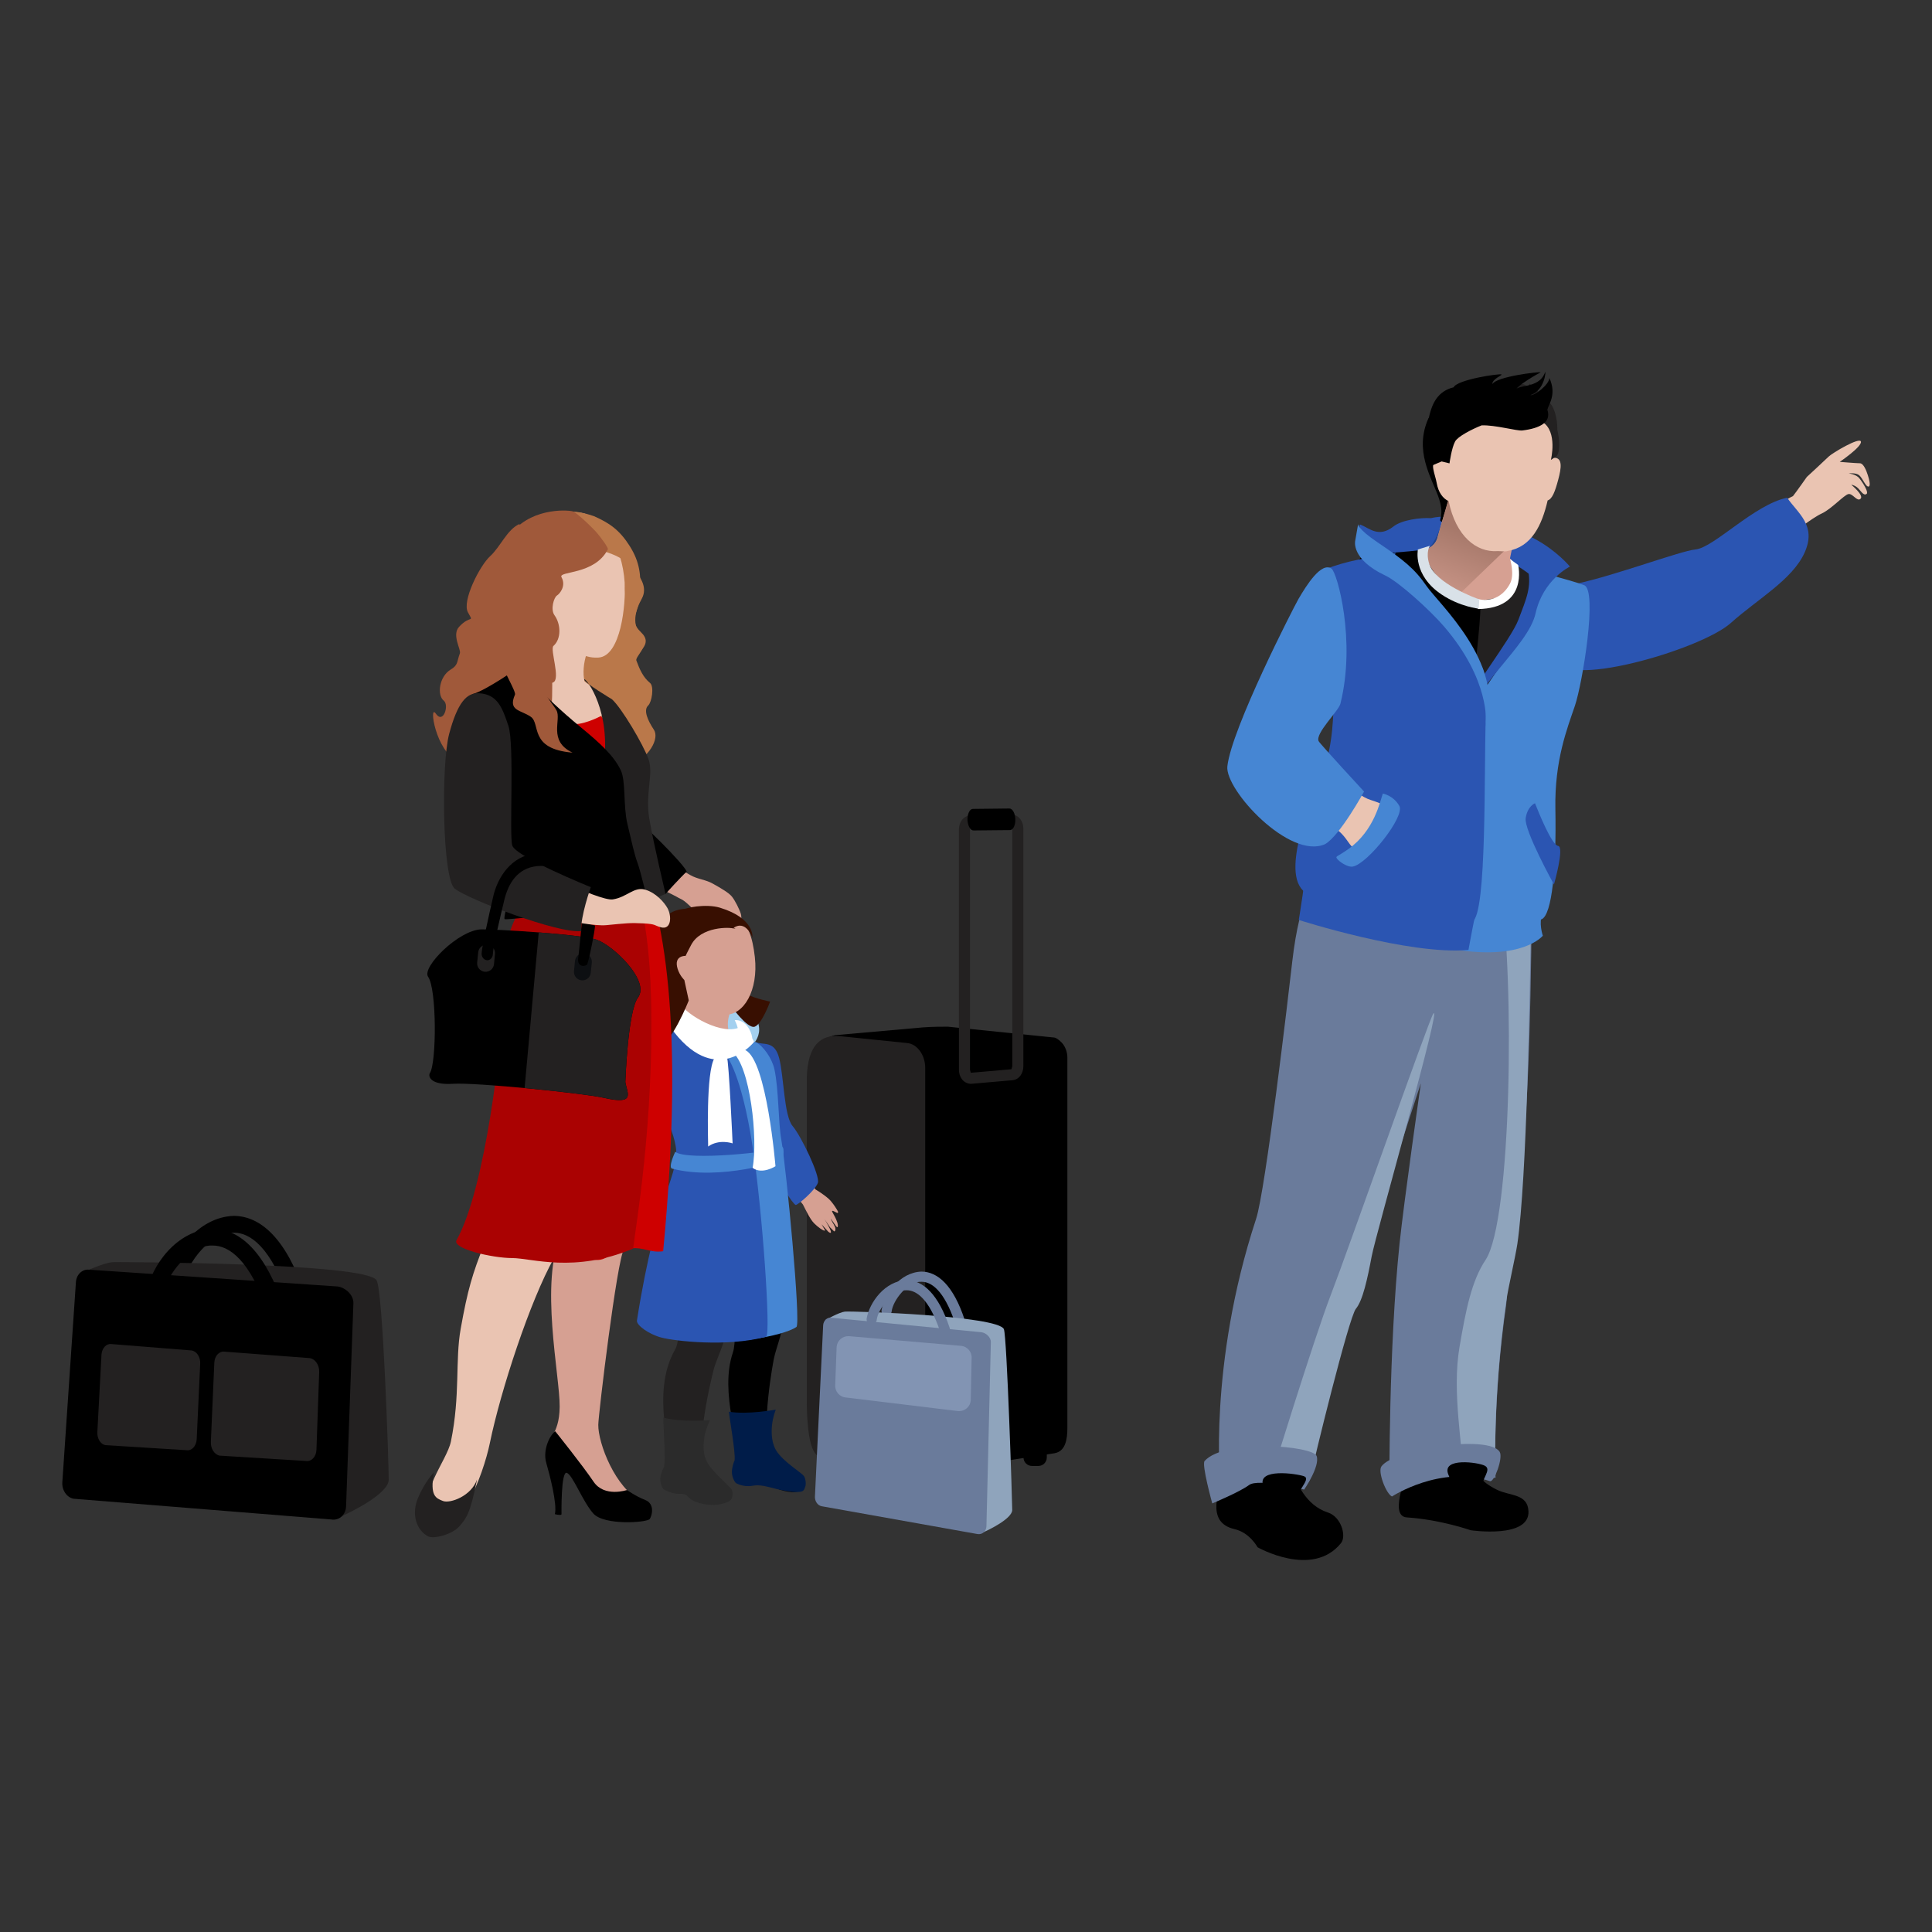 <svg xmlns="http://www.w3.org/2000/svg" width="1600.003" height="1600.003" fill-rule="evenodd" clip-rule="evenodd" image-rendering="optimizeQuality" shape-rendering="geometricPrecision" text-rendering="geometricPrecision" viewBox="0 0 16666.66 16666.66" id="passengers-call-taxi">
  <rect x="0" y="0" width="16666.66" height="16666.66" fill="#333333" stroke="none"/>
  <defs>
    <linearGradient id="c" x1="12395.36" x2="12847.13" y1="5332.91" y2="4194.2" gradientUnits="userSpaceOnUse">
      <stop offset="0"></stop>
      <stop offset=".639"></stop>
      <stop offset="1"></stop>
    </linearGradient>
    <linearGradient id="a" x1="12395.26" x2="12847.86" y1="5332.91" y2="4194.2" gradientUnits="userSpaceOnUse">
      <stop offset="0" stop-color="#fff"></stop>
      <stop offset=".639" stop-color="#c6c0b9"></stop>
      <stop offset="1" stop-color="#c6c0b9"></stop>
    </linearGradient>
    <linearGradient id="d" x1="12395.26" x2="12847.86" y1="5332.91" y2="4194.2" gradientUnits="userSpaceOnUse">
      <stop offset="0" stop-color="#d6a092"></stop>
      <stop offset=".639" stop-color="#a6786a"></stop>
      <stop offset="1" stop-color="#a6786a"></stop>
    </linearGradient>
    <linearGradient id="b" x1="12395.26" x2="12847.91" y1="5332.91" y2="4194.2" gradientUnits="userSpaceOnUse">
      <stop offset="0" stop-color="#2b55b2"></stop>
      <stop offset=".639" stop-color="#214081"></stop>
      <stop offset="1" stop-color="#214081"></stop>
    </linearGradient>
  </defs>
  <rect width="16666.66" height="16666.66" fill="none"></rect>
  <path fill="#d6a092" fill-rule="nonzero" d="M4987.46 6066.29c122.13,227.35 238.27,878.75 373,1047.41 135,169.67 525.72,396.2 593.04,434.56 67.69,38.64 131.48,37.68 198.53,76.18 67.64,38.18 135.32,76.86 162.22,110.52 27.22,33.84 65.58,111.17 76.68,148.57 11.28,37.22 -0.46,109.7 -24.48,137.93 -23.33,27.86 -47.36,71.52 -44.8,-12.74 1.96,-50.74 -38,-131.17 -57.36,-143.41 -19.45,-12.38 -98.92,-39.32 -98.92,-39.32l-34.12 37.86c0,0 123.72,22.43 147.24,86.68 23.66,64.12 6.62,77.69 -59.78,29.19 -66.68,-48.32 -174.83,-72.34 -234.11,-132.13 -102.76,-101.98 -96.5,-80.56 -149.16,-112.63 -53.21,-31.56 -563.44,-261.78 -751.33,-403.91 -213.78,-161.45 -545.86,-783.48 -536.68,-910.77 9.22,-127.47 249.41,-709.09 440.04,-354z"></path>
  <path fill="#ba784a" fill-rule="nonzero" d="M5185.95 4574.82c106.96,48.82 160.48,226.89 249.59,308.09 89.38,81.34 154.82,183.82 100.98,281.47 -53.48,97.46 -95.36,225.07 3.43,331.71 65.54,70.1 -62.2,169.48 -50.28,201.91 28.36,76.68 58.14,144.82 117.6,193.32 38.18,30.92 14.66,166.43 -14.66,193.51 -44.8,40.6 -5.3,129.39 48.32,210.41 49.14,74.76 -36.72,243.61 -227.17,319.33 -124.22,49.96 -126.78,-85.09 -370.39,-117.46 -194.46,-25.62 -106.96,-786.72 -106.96,-1094.91 0,-308.23 249.55,-827.37 249.55,-827.37z"></path>
  <path fill="#eac4b2" fill-rule="nonzero" d="M5162.24 6217.73l108.79 -170.76c-78.46,-52.2 -175.65,-127.6 -229.13,-169.98 -29.46,-137.43 22.88,-349.61 174.33,-450.18 0,0 -688.26,-820.89 -667.02,-552.43 21.28,268.86 230.23,850.52 -197.2,1063.17 104.91,41.42 288.59,287.13 442.46,391.85 174.15,119.89 444.52,11.6 375.87,-95.54l-8.08 -16.12z"></path>
  <path fill="#a0593a" fill-rule="nonzero" d="M4480.42 4520.56c-107.01,48.78 -163.23,196.52 -252.33,277.59 -89.06,81.02 -244.89,386.7 -191.41,484.16 53.66,97.14 22.74,18.22 -76.04,124.68 -65.58,70.43 18.36,196.43 6.62,228.81 -28.36,77 -13.2,99.88 -78.78,139.84 -101.34,61.06 -120.02,221.55 -59.78,269.23 47.54,37.68 -4.02,206.07 -69.28,111.16 -62.52,-90.57 -1.14,330.11 188.98,406.01 124.54,49.33 438.26,-64.94 681.87,-97.32 194.46,-25.94 119.52,-822.35 119.52,-1130.4 0,-308.37 -269.37,-813.76 -269.37,-813.76z"></path>
  <path fill-rule="nonzero" d="M7883.99 12756.15c0 40.46-33.02 73.17-73.3 73.17l-55.08 0c-40.28 0-73.03-32.7-73.03-73.17l0-274.66c0-40.46 32.75-73.35 73.03-73.35l55.08 0c40.28 0 73.3 32.89 73.3 73.35l0 274.66zM9030.33 12573.28c0 40.28-32.38 72.98-72.98 72.98l-54.62 0c-40.6 0-73.44-32.7-73.44-72.98l0-275.03c0-40.42 32.83-72.98 73.44-72.98l54.62 0c40.6 0 72.98 32.57 72.98 72.98l0 275.03zM8943.83 9067.73c-29.5 16.9-699.72 170.44-752.11 170.44l-1033.53-256.3c-52.2 0-29-34.48 45.26-51.74l759.82-67.32c82.16-6.12 171.59-5.98 213.46-5.98l911.91 93.12c42.25 0 112.63 86.69 91.52 99.11l-236.35 18.68z"></path>
  <path fill-rule="nonzero" d="M9207.9 12314.24c0,105.68 -16.9,205.24 -110.2,222.19l-1184.7 182.87c-101.98,18.81 -161.76,-43.02 -161.76,-154.55l0 -3323.96c0,-111.67 83.48,-207.03 184.83,-199.31l1103.13 -83.63c93.12,-19.5 168.71,62.2 168.71,167.57l0 3188.83z"></path>
  <path fill="#232121" fill-rule="nonzero" d="M7981.32 12535.28c0 111.67-70.56 193.83-157.74 183.82l-691-133.4c-84.9-9.69-163.41-21.92-172.91-471.09l0-2815.06c7.76-289.64 125.05-372.63 278.73-361.85l585.18 60.1c87.19 6.3 157.74 101.98 157.74 213.65l0 3323.83zM8374.27 7131.61l-6.57 23.34 0 2074.05 6.57 23.06 0 2.42 348.97-30.33 2.92-2.56 6.62-23.2 0-2051.03-6.62-23.2 0-2.24-349.61 7.4-2.28 2.28zm-101.98 2097.39 0-2074.05c0-57.5 34.67-118.24 101.98-120.98l351.26-7.58c68 3.06 102.62 63.48 102.62 120.98l0 2051.03c0 57.36-34.62 117.78-98.93 120.66l-353.67 30.78c-68.6-3.06-103.26-63.62-103.26-120.84z"></path>
  <path fill-rule="nonzero" d="M8758.86 7064.75c2.24 51.38-17.54 94.4-44.3 96.18l-315.31 3.06c-26.76 1.92-50.42-38.18-53.02-89.6-1.73-51.88 18.41-94.4 44.8-96.19l314.99-3.52c27.08-1.65 50.6 38.64 52.84 90.06zM2494.84 11219.42c-157.11-466.71-341.11-587.24-478.36-585.32-192.87-10-407.47 261.51-426.15 425.2l.46 0c-5.94 39.78-42.84 67.18-82.16 61.38-40.42-5.98-67.69-43.16-61.7-82.8 39.32-229.45 260.83-538.64 569.56-549.1 234.06 1.6 456.25 200.13 616.24 685.38 12.61 38.04-8.22 78.65-46.22 91.84l-22.88 3.7c-30.14 0-58.5-19.5-68.78-50.28z"></path>
  <path fill="#232121" fill-rule="nonzero" d="M2909.85 13096.12c120.85,-50.28 443.56,-211.87 443.56,-332.53 0,-121.03 -48.64,-1625.7 -104.86,-1719.14 -90.75,-151.13 -2184.43,-156.93 -2265.18,-156.93 -80.52,0 -272.24,90.88 -272.24,90.88l1946.76 897.89 251.96 1219.82z"></path>
  <path fill-rule="nonzero" d="M2985.44 12995.6c-3.24,74.08 -60.74,124.36 -129.39,112.12l-2220.51 -178.53c-59.6,-10.64 -103.13,-74.9 -97.78,-143.04l117.28 -1727.82c5.16,-64.94 56.08,-111.98 114.09,-105.04l2143.47 144.69c66.22,8.36 138.88,73.76 136.14,144l-63.3 1753.62z"></path>
  <path fill="#232121" fill-rule="nonzero" d="M1696.79 12417.36c-4.02 58.78-43.66 100.2-88.28 92.94l-698.12-43.48c-43.66-6.94-74.58-59.01-70.38-115.87l35.44-665.56c4.52-56.4 42.39-96.5 85.41-90.7l691.64 55.26c44.67 6.44 78.33 58.14 74.44 115.82l-30.14 651.59zM2729.91 12507.56c-2.6 60.11-43.52 103.13-91.84 95.54l-742.29-45.76c-45.76-7.58-80.24-61.52-76.68-120.34l29.82-683.28c3.38-57.87 42.7-99.43 87.96-93.49l735.48 55.76c47.54 7.08 83.63 60.93 81.2 120.02l-23.66 671.54z"></path>
  <path fill-rule="nonzero" d="M2313.26 11330.76c-156.79,-467.53 -341.44,-587.42 -478.68,-585.82 -192.55,-10.32 -407.15,261.65 -425.83,425.01l0.14 0c-5.62,39.83 -42.84,67.37 -82.3,61.75 -39.5,-6.3 -67.5,-43.34 -61.56,-82.85 39.32,-229.59 261.01,-539.74 569.56,-549.05 234.75,1.6 456.57,199.95 616.42,685.38 13.06,37.68 -7.9,78.78 -46.22,91.66l-22.56 3.88c-30.65,0 -58.82,-19.69 -68.96,-49.96z"></path>
  <path fill="#a3d0ef" fill-rule="nonzero" d="M5747.92 8692.32c81.02,-241.51 680.72,-54.12 762.89,72.66 108.93,167.89 -40.92,292.75 -122.76,313.21 -81.84,20.32 -640.12,-385.87 -640.12,-385.87z"></path>
  <path fill="#d6a092" fill-rule="nonzero" d="M7117.73 10613.82l-30.78 -52.7 57.04 63.16c18.54,16.44 36.4,19.96 13.7,-26.58 -23.84,-47.04 -45.12,-81.07 -45.12,-81.07l48.37 71.57 34.94 34.8c12.74,-1.78 14.66,-25.17 5.8,-41.93 -8.68,-16.58 -7.72,-16.9 -22.06,-40.1 -8.86,-15.48 -13.06,-29 -13.06,-29l41.42 59.6c9.18,12.74 21.24,26.9 19.96,-1.92 -1.28,-28.68 -26.76,-76.86 -35.94,-91.98l-14.98 -28.04 7.26 -4.7 39.32 19.19c13.2,-3.38 4.52,-16.44 -14.2,-45.58 -0.64,-1.92 -34.3,-53.34 -59.42,-75.26l-1.33 -1.42c-51.06,-45.12 -113.58,-80.88 -113.58,-80.88 0,0 -193.83,-283.57 -258.41,-504.48 -54.17,-186.56 -342.85,-117.78 -299.51,39.96 31.42,117.28 228.76,344.49 353.63,475.8l-0.32 0.64 95.73 117.46c25.57,48.32 59.42,124.54 97.14,162.86 26.72,27.4 86.68,74.26 94.4,60.61z"></path>
  <path fill="#2b55b2" fill-rule="nonzero" d="M6520.17 8990.09c65.22,29.14 160.63,-18.54 201.36,137.88 41.11,156.79 41.11,497.22 115.87,585.68 74.9,88.6 238.26,428.89 218.12,490.09 -20.46,61.56 -170.63,190.95 -190.91,190.95 -20.32,0 -170.12,-224.93 -183.82,-333.99 -13.56,-108.6 -160.63,-1070.61 -160.63,-1070.61z"></path>
  <path fill-rule="nonzero" d="M6735.42 10613.32c111.94,759.32 -19.37,912.73 -59.78,1109.62 0,0 -116,585.96 -33.66,846.65 6.26,19.69 107.28,118.29 260.5,219.31 45.12,29.64 21.1,137.88 -215.43,47.68 -144.37,-55.58 -236.67,-40.79 -236.67,-40.79 0,0 -192.37,-14.16 -95.04,-214.61 46.22,-95.04 -153.87,-558.42 -33.07,-913.05 54.62,-160.76 -49.28,-659.44 28.04,-972.79 21.42,-86.68 385.1,-82.02 385.1,-82.02z"></path>
  <path fill="#232121" fill-rule="nonzero" d="M6345.03 10610.76c34.8,767.04 -125.05,999.69 -185.15,1191.6 0,0 -152.86,577.09 -97.14,844.41 4.02,20.33 73.94,122.76 215.75,238.77 41.88,33.84 7.08,139.2 -219.26,25.48 -138.11,-69.6 -231.05,-64.44 -231.05,-64.44 0,0 -185.93,-17.58 -68.82,-206.89 55.58,-90.24 -154.96,-616.6 64.8,-998.13 84.4,-147.11 -39.96,-731.78 68.28,-1035.95 30.01,-83.81 452.6,5.16 452.6,5.16z"></path>
  <path fill="#380f01" fill-rule="nonzero" d="M6452.81 8581.15c61.38,33.02 190.44,59.28 190.44,59.28 0,0 -69.28,191.72 -131.8,216.25 -62.98,24.16 -212.51,-188.02 -212.51,-188.02l100.39 -128.11 53.48 40.6z"></path>
  <path fill="#d6a092" fill-rule="nonzero" d="M5876.35 8495.61c65.4,153.04 1.92,328.19 -38.37,385.55 -22.24,31.56 90.39,240.23 238.95,287.09 120.16,37.86 374.09,-72.48 336.55,-140.62 -11.92,-20.78 -127.42,-129.07 -131.12,-150.35 -22.1,-127.92 64.76,-235.39 101.67,-302.25 20.78,-38.18 -507.68,-79.42 -507.68,-79.42z"></path>
  <path fill="#4686d3" fill-rule="nonzero" d="M6520.17 8990.09c63.12,31.56 140.3,139.34 160.76,235.52 37.4,172.22 32.24,454.2 59.14,606.46 42.84,242.01 170.94,1586.83 130.35,1615.19 -116.51,81.66 -606.92,161.13 -850.39,117.1 0,0 73.8,-2439.46 194.01,-2444.12 153.22,-6.12 161.44,-143.72 96,-205.24l210.13 75.08z"></path>
  <path fill="#d6a092" fill-rule="nonzero" d="M6511.95 8257.81c30.92,285.67 -94.58,499.78 -256.35,495.89 -288.87,-6.9 -551.98,-216.67 -568.28,-503.16 -16.08,-286.77 131.8,-380.21 388.61,-394.41 256.67,-14.34 395.56,34.8 436.02,401.68z"></path>
  <path fill="#2b55b2" fill-rule="nonzero" d="M5813.01 8863.77c-87.64,35.76 -236.67,66.04 -286.45,89.42 -16.76,7.9 64.9,-20.64 106,103.13 62.52,187.34 -27.86,232.46 -27.4,243.61 5.66,97.14 186.43,371.21 223.15,584.18 41.43,243.47 -158.02,389.57 -333.67,1507.59 -6.26,39.46 101.98,118.74 212.05,147.24 109.89,29.19 567.46,83.94 902.55,-7.72 42.38,-11.6 -31.37,-1085.14 -117.6,-1646.29 -96.32,-622.86 -221.55,-772.57 -221.55,-772.57 0,0 -157.7,28.55 -334.63,-134.36 -77.64,-71.52 -122.44,-114.22 -122.44,-114.22z"></path>
  <path fill="#380f01" fill-rule="nonzero" d="M6321.64 8008.71c113.26,-82.8 169.03,80.38 169.03,80.38 0,0 24.48,-165.92 -279.37,-258.59 -121.03,-36.9 -313.07,0.19 -314.17,22.56 -1.65,22.24 424.51,155.65 424.51,155.65z"></path>
  <path fill="#380f01" fill-rule="nonzero" d="M6345.16 8012.73c-51.38,-18.04 -299.51,-20.46 -383.13,139.2 -58.64,111.98 -46.54,94.08 -46.54,94.08 0,0 -106.37,-6.26 -69.92,111.53 18.86,60.56 57.82,96.5 57.82,96.5l38.36 176.75c0,0 -327.23,-93.76 -308.87,-405.69 18.54,-311.93 145.83,-386.51 317.41,-387.52 138.56,-0.96 394.87,175.15 394.87,175.15z"></path>
  <path fill="#001c49" fill-rule="nonzero" d="M6936.14 12734.91c-20.6,-31.1 -180.45,-125.37 -239.22,-220.41 -59.33,-95.73 -45.63,-250.05 -4.7,-354.31 0,0 -240.55,45.44 -404.05,18.22 4.16,54.44 57.82,350.89 48.96,418.89 -6.62,14.52 -14.16,35.3 -20.14,68.32 -14.84,78.78 30.14,127.29 30.14,127.29 0,0 61.38,38.82 143.54,24.48 94.08,-16.9 159.99,24.8 304.85,46.59 140.62,20.78 139.84,-7.44 149.02,-34.02 12.38,-22.56 5.16,-74.58 -8.4,-95.04z"></path>
  <path fill="#2b2b2b" fill-rule="nonzero" d="M6315.84 12858.18c-9.96,-35.81 -171.72,-153.91 -220.72,-254.43 -49.78,-101.02 -20.78,-253.11 30.14,-352.85 0,0 -243.79,21.28 -403.46,-22.06 -1.42,59.28 26.76,407.48 2.1,433.74l0 0.46c-6.76,13.7 -14.02,30.33 -21.24,55.13 -22.42,77 21.56,129.7 21.56,129.7 0,0 69.28,40.74 136.46,38.64 95.22,-3.2 44.67,46.72 186.93,83.17 137.88,34.8 248.41,-11.78 260.51,-36.58 0.64,-1.6 20.78,-27.22 7.72,-74.9z"></path>
  <path fill="#4686d3" fill-rule="nonzero" d="M5825.11 9935.98c100.02,81.84 862.45,0 908.21,-36.26 45.26,-36.22 17.86,109.11 17.86,109.11 0,0 -535.67,181.59 -953.15,72.48 -37.36,-9.64 27.08,-145.32 27.08,-145.32z"></path>
  <path fill="#fff" fill-rule="nonzero" d="M5879.55 8674.14c82.02,109.2 413.09,285.94 535.9,163.36 72.3,118.11 90.7,149.85 90.7,149.85 0,0 -313.21,394.87 -689.9,-81.7 -150.35,-190.13 63.3,-231.5 63.3,-231.5z"></path>
  <path fill="#fff" fill-rule="nonzero" d="M6163.44 9127.97c-74.9 122.63-54.44 721.83-54.44 762.56 95.22-67.96 210.91-27.04 210.91-27.04 0 0-31.29-705.52-49.83-751.15-18.36-45.58-106.64 15.62-106.64 15.62zM6315.38 9073.53c156.74 115.69 224.56 755.81 177.07 1001.01 81.52 61.24 197.34-13.84 197.34-13.84 0 0-74.9-912.27-258.59-1000.87-183.83-88.28-115.82 13.7-115.82 13.7zM6338.27 8801.1c27.04 50.1 40.6 118.24 27.04 131.76-13.65 13.56 86.37 86.36 113.59 63.67 27.26-22.88 0-113.58-45.4-159.03-45.44-45.62-95.22-36.4-95.22-36.4z"></path>
  <path fill="#eac4b2" fill-rule="nonzero" d="M5620.14 8937.25c-78.28,-29.83 -246.99,-71.89 -394.55,-197.39 -123.59,-105.55 -251.83,-262.79 -316.27,-345.91 1.28,-23.2 -0.64,-44.62 -5.16,-63.02l3.06 4.52c2.42,-48.82 -16.12,-130.16 -57.82,-182.68 -41.61,-52.39 -56.91,-80.89 -68.51,-63.8 -11.28,16.76 -1.78,39.14 13.06,65.08l15.62 26.58c-23.84,-26.08 -49.46,-52.84 -56.54,-62.02 -13.2,-17.08 -56.41,-64.44 -88.15,-77.5 -31.74,-12.88 -20.46,6.62 -10.46,21.6 10.46,14.8 50.1,70.56 50.1,70.56 0,0 -13.7,-10.14 -26.9,-26.9 -12.74,-16.44 -28.18,-20.96 -43.66,-37.22 -15.17,-16.26 -34.48,-26.9 -41.24,-13.7l24.67 53.48 60.24 82.67c0,0 -29.5,-37.72 -72.34,-82.67 -42.52,-45.12 -42.52,-33.02 -35.76,4.2 2.56,11.42 9.64,27.08 17.86,43.98l-15.94 -10.78c-18.54,3.7 9.82,89.24 28.86,129.7 27.68,58 99.38,126.28 142.26,174.33l15.12 22.38c52.52,108.74 219.31,406.52 333.54,500.09 125.82,103.13 400.99,408.11 526.17,317.41 136.96,-98.47 2.74,-352.99 2.74,-352.99z"></path>
  <path fill="#380f01" fill-rule="nonzero" d="M5706.36 8439.85c-93.63,76.54 -259.91,104.08 -305.95,131.17 -44.8,26.26 79.42,443.56 280.65,448.21 106.83,1.78 260.69,-388.43 260.69,-388.43l-235.39 -190.95z"></path>
  <path fill-rule="nonzero" d="M5409.09 7003.36c110.84,70.06 493.02,452.09 515.26,516.04 -47.54,41.1 -182.73,191.72 -182.73,191.72 0,0 -451.09,-156.28 -476.9,-300.15 -25.44,-143.86 -11.09,-223.01 -11.09,-223.01l155.46 -184.6z"></path>
  <path fill="#d6a092" fill-rule="nonzero" d="M5424.07 9868.66c27.86,207.02 18.68,821.34 -41.42,909.3 -60.06,88.01 -220.55,1424.93 -221.5,1513.53 -1.65,157.56 145.64,549.42 377.01,661.41 -132.63,81.02 -354.63,10.14 -455.98,-168.07 -65.4,-115 -295.95,-150.17 -321.43,-228.76 -57.36,-177.7 64.44,-154.82 67.37,-420.35 2.56,-265.85 -176.29,-1079.48 14.34,-1490.65 116.96,-251.65 65.58,-609.66 95.54,-698.12 30.6,-88.6 486.07,-78.28 486.07,-78.28z"></path>
  <path fill-rule="nonzero" d="M4789.75 12346.94c-53.48,41.42 -107.78,167.06 -77.32,272.61 30.46,105.68 96.18,358.65 74.12,442.59 55.9,13.84 57.36,1.09 57.36,1.09 0,0 -5.98,-379.25 46.54,-357.33 52.39,21.74 134.04,243.61 227.17,349.93 93.76,106.64 466.43,79.1 487.54,47.86 21.46,-31.6 44.3,-131.3 -39.28,-163.87 -83.62,-32.7 -156.79,-86.04 -156.79,-86.04 0,0 -194.65,66.41 -288.23,-71.2 -92.67,-138.38 -331.11,-435.65 -331.11,-435.65z"></path>
  <path fill="#eac4b2" fill-rule="nonzero" d="M5050.31 9302.29c-63.99,256.03 -128.11,1296.18 -271.83,1552.22 -204.28,362.85 -460.45,1144.24 -552.3,1592.49 -58,281.93 -280.19,872.09 -488.18,631.9 -151.31,-174.83 117.46,-473.56 151.95,-644.14 82.3,-403.45 35.12,-697.98 84.26,-972.05 60.06,-336.41 101.67,-476.39 204.11,-732.24 95.72,-239.91 263.93,-1300.07 263.93,-1300.07l608.06 -128.11z"></path>
  <path fill="#232121" fill-rule="nonzero" d="M3743.16 12702.35c-36.26,203.96 17.86,222.19 77.82,246.03 60.24,24.34 246.35,-42.06 294.17,-185.93 -59.92,299.69 -90.06,329.97 -149.8,402 -60.42,72.02 -222.19,113.9 -270.37,89.88 -98.61,-49.46 -149.67,-185.93 -89.93,-329.79 60.1,-144.37 138.11,-222.19 138.11,-222.19z"></path>
  <path fill="#ce0000" fill-rule="nonzero" d="M5515.42 7391.98c0,0 109.56,-31.29 83.17,-118.43 -25.48,-87.96 -145.19,-433.42 -120.84,-512.38 23.98,-78.6 88.46,-216.34 8.68,-335.59 -56.86,-84.58 -168.21,-90.57 -304.03,-248.13 0,0 -171.59,93.12 -272.11,64.12 -150.17,-43.34 -241.69,-21.42 -532.8,-304.03 -43.98,42.38 -148.25,18.72 -252.33,138.89 -87,191.91 49.78,438.26 164.69,751.92 123.86,338.06 351.07,799.97 427.11,817.05l-39.64 22.56c-329.65,202.05 -319.01,686.02 -319.01,973.93 0,288.09 -87.83,1585.05 -339.98,2029.24 -43.02,74.94 291.98,-96.82 460,-96.82 167.7,0 155.97,48.19 300.15,48.19 143.73,0 258.27,333.53 452.28,225.57 186.7,-103.76 266.94,-84.76 346.87,-65.9 42.52,10 84.9,20.14 143.22,11.78 192.05,-2016.55 -6.12,-2920.1 -205.43,-3401.97z"></path>
  <path fill="#aa0202" fill-rule="nonzero" d="M5616.12 8610.66c-9.5,-383.95 -44.94,-671.86 -145,-1089.34 -30.6,-129.02 -431.77,-591.3 -676.66,-1111.67 -186.29,-395.69 -395.56,-393 -520.6,-390.07 -17.72,0.32 -33.98,0.82 -48,0 -45.58,60.56 -64.63,37.54 -81.71,14.34 -14.34,-19.5 -27.35,-39 -53.8,-8.22 -87,191.91 60.61,512.65 175.15,826.87 123.72,338.15 351.53,799.74 427.11,816.69l-39.46 22.7c-329.33,202.05 -319.01,686.07 -319.01,974.3 0,287.91 -143.59,1586.97 -395.56,2031.35 -42.84,74.9 311.29,155.33 479.63,155.33 167.89,0 535.4,131.62 1044.04,-81.71 17.58,-168.66 181.27,-1080.3 153.87,-2160.55z"></path>
  <path fill="#232121" fill-rule="nonzero" d="M5279.07 6032.31c82.02,72.66 270.37,390.03 315.63,517.17 45.44,127.29 -30.14,293.07 6.3,511.06 36.4,217.67 140.62,650.58 140.62,650.58l-216.02 91.34c0,0 -319.83,-1132.64 -308.55,-1288.92 30.78,-437.11 -177.39,-680.41 -177.39,-651.54 0,27.22 239.41,170.31 239.41,170.31z"></path>
  <path fill-rule="nonzero" d="M3708.82 9256.71c-17.08,26.44 1.32,105.68 198.03,92.8 196.06,-13.06 1127.47,80.75 1303.76,121.35 278.09,63.62 198.8,-41.28 184.01,-136.14 0,0 20.92,-611.3 108.56,-728.59 107.78,-143.54 -211.23,-447.26 -352.35,-498.31 -141.31,-50.46 -900.31,-93.17 -998.13,-90.57 -195.88,4.84 -517.31,327.69 -459.5,409.21 74.94,105.22 73.3,738.59 15.62,830.25z"></path>
  <path fill="#232121" fill-rule="nonzero" d="M5210.61 9470.86c278.09,63.62 198.8,-41.28 184.01,-136.14 0,0 20.92,-611.3 108.56,-728.59 107.78,-143.54 -211.23,-447.26 -352.35,-498.31 -69.6,-24.2 -287.77,-47.72 -503.48,-64.3l-121.67 1342.58c292.75,27.54 592.26,63.3 684.93,84.76z"></path>
  <path fill="#0d0f12" fill-rule="nonzero" d="M5024.18 8457.25c-2.42,0 -4.84,0 -7.4,-0.32 -39.78,-3.83 -68.96,-39.14 -65.08,-79.6l8.54 -88.1c3.83,-37.54 35.57,-65.58 72.48,-65.58 2.42,0 4.84,0.18 7.26,0.32 39.96,4.02 69.28,39.78 65.4,79.74l-9 88.33c-3.38,37.36 -35.48,65.22 -72.2,65.22z"></path>
  <path fill="#232121" fill-rule="nonzero" d="M4261.48 8317.72c-4.2,40.15 -39.96,69.15 -79.79,65.4 -40.1,-4.16 -69.42,-39.78 -65.4,-79.56l9.04 -88.46c3.83,-39.78 39.46,-69.1 79.1,-65.08 40.28,3.83 69.6,39.32 65.58,79.42l-8.54 88.28z"></path>
  <path fill-rule="nonzero" d="M5133.11 7984.23c.32 33.66-43.2 263.25-66.72 332.71-6.9 20.6-90.06 34.8-78.28-52.52 8.68-64.17 31.42-309.69 31.42-309.69l113.58 29.5zM4072.95 5989.11c121.48-32.52 405.37-234.43 405.37-234.43 0 0 173.69 224.79 529.74 517.36 176.43 145 287.96 249.59 346.92 372.17 45.07 93.3 20.46 305.81 56.68 460.18 36.44 154.5 61.24 268.09 88.46 340.75 27.22 72.67 94.58 359.61 94.58 359.61 0 0-1212.88 134.04-1240.1 125-27.4-9 127.74-428.57 73.3-591.76-54.62-163.37-354.96-1348.89-354.96-1348.89z"></path>
  <path fill="#eac4b2" fill-rule="nonzero" d="M4030.43 6088.99c222.33,20.96 257.95,252.83 221.87,474.33 -36.13,221.37 126.46,743.25 184.46,810.93 58.14,67.64 728.41,401.95 849.25,384.55 120.66,-17.86 182.23,-110.98 277.59,-84.58 95.41,26.76 166.93,110.84 193.69,158.57 39.46,69.6 34.3,190.08 -54.49,167.07 -60.88,-15.62 -38.5,-28.04 -152.72,-34.16 -113.59,-6.3 -149.85,-0.96 -321.3,15.48 -171.91,16.26 -894.33,-136.78 -1084.64,-335.13 -149.66,-156.29 -147.24,-899.54 -131.62,-1233.84 21.74,-458.54 17.9,-323.21 17.9,-323.21z"></path>
  <path fill="#232121" fill-rule="nonzero" d="M4130.5 5980.25c-106.37,-5.94 -184.51,84.44 -255.71,350.43 -70.56,266.35 -58.96,1246.08 47.22,1334.55 106.64,88.6 897.39,392.95 1092.49,366.51 -8.86,-124.36 82.02,-378.43 82.02,-378.43 0,0 -651.22,-262.97 -677.8,-360.62 -26.44,-97.46 20.14,-871.63 -33.02,-1031.29 -53.21,-159.48 -95.22,-272.43 -255.21,-281.15z"></path>
  <path fill-rule="nonzero" d="M4640.59 7361.2l-18.22 1.6c-213.65,19.32 -332.21,208.99 -368.79,376.19 -39,168.21 -97,431 -98.79,486.76 -0.64,30.28 20.14,56.22 46.91,57.82l5.3 0c24.16,-1.74 43.98,-23.98 44.62,-51.7 2.28,-68.14 64.3,-321.75 98.97,-469 36.72,-148.25 116.32,-273.29 281.93,-291.15l15.3 -0.96c93.76,-5.34 161.13,15.94 212.51,54.12 55.58,20.46 120.2,39.64 175.01,57.82 -72.85,-125.64 -202.05,-236.8 -394.73,-221.5z"></path>
  <path fill="#eac4b2" fill-rule="nonzero" d="M4850.49 5538.34c-223.47,-108.79 -385.69,-323.39 -404.23,-557.18 -26.26,-341.2 189.94,-523.93 471.92,-559.05 280.96,-35.44 451.27,295.49 470.45,603.08 11.78,185.74 -32.06,636.88 -226.85,647.52 -151.63,8.36 -209.63,-84.9 -311.29,-134.36z"></path>
  <path fill="#ba784a" fill-rule="nonzero" d="M5237.33 4764.63c-64.58,-23.52 -154,-74.13 -210.86,-175.28l-151.94 -162.91c45.58,-25.62 137.1,-11.74 247.94,25.8 135,59.1 222.19,120.53 307.91,255.21 91.84,144.37 97.46,256.3 93.58,402.13 -4.48,166.74 -111.48,232.83 4.39,343.17 116.14,110.84 -38.69,172.72 -92.48,267.13 -54.17,94.45 185.29,32.38 -171.59,87.32 201.23,-65.22 38,45.94 19,-50.42 -45.76,-230.73 166.74,-211.55 113.91,-361.53 -53.16,-150.17 141.94,-177.89 50.42,-193.51 -91.34,-15.48 -48.96,-235.25 -33.84,-294.21 20.46,-79.1 -147.56,-132.44 -176.43,-142.9z"></path>
  <path fill="#a0593a" fill-rule="nonzero" d="M4421.28 4588.07c185.15,-218.81 508.81,-188.53 530.74,-172.91 81.66,57.86 184.65,167.24 184.65,167.24 55.9,62.52 112.58,145.96 107.14,156.29 -113.76,223.33 -429.21,185.47 -400.21,240.09 41.88,75.22 -13.38,142.4 -39.32,158.84 -25.8,16.44 -57.22,119.06 -21.1,169.48 55.72,77.19 60.42,203.51 -8.54,264.89 -32.75,29 65.54,290.15 -4.07,315.31 -142.26,51.7 -21.1,151.44 29.32,239.41 46.58,81.34 -76.18,263.43 138.75,366.05 -378.29,-31.74 -272.47,-248.45 -359.48,-309.19 -87,-60.56 -198.8,-49.78 -136.6,-191.09 11.42,-26.58 -117.78,-236.17 -104.91,-261.01 -63.16,-23.84 -21.1,-113.58 -21.1,-113.58 0,0 -98.93,-788.96 104.72,-1029.83z"></path>
  <path fill="#6a7b9b" fill-rule="nonzero" d="M8238.31 11411.32c-94.59,-282.43 -206.39,-354.77 -289.05,-353.95 -116.51,-5.8 -246.17,158.02 -257.44,256.81l0.32 0c-3.88,24.16 -26.13,40.6 -49.78,37.22 -24.52,-3.7 -40.96,-25.94 -37.4,-49.96 23.84,-138.7 157.56,-325.63 344.31,-331.89 141.3,0.82 275.48,121.3 372.17,414.37 7.58,22.74 -4.66,47.54 -27.72,55.44l-13.84 2.24c-18.22,0 -35.12,-11.6 -41.56,-30.28z"></path>
  <path fill="#8fa4bc" fill-rule="nonzero" d="M8464.01 13226.47c73.3,-30.14 268.09,-127.79 268.09,-200.59 0,-73.48 -45.9,-1499.19 -71.98,-1559.75 -50.47,-116.69 -1308.79,-157.61 -1371.77,-151.31 -48.5,4.84 -167.39,72.48 -167.39,72.48l1190.78 1102.04 152.27 737.13z"></path>
  <path fill="#6a7b9b" fill-rule="nonzero" d="M8509.64 13165.91c-1.65,44.76 -36.77,75.08 -78.01,67.64l-1342.4 -239.59c-35.94,-6.26 -62.07,-44.62 -58.96,-86.18l70.88 -1476.63c3.38,-39.46 33.98,-67.82 68.96,-63.62l1295.5 125c39.96,4.84 83.94,44.17 82.02,86.87l-38 1586.51z"></path>
  <path fill="#6a7b9b" fill-rule="nonzero" d="M8109.42 11484.63c-94.44,-282.11 -205.93,-354.91 -288.91,-353.95 -116.46,-5.98 -246.35,157.89 -257.63,256.81l0.32 0c-3.52,24.16 -26.08,40.74 -49.78,37.54 -24.16,-4.02 -40.92,-26.26 -37.04,-50.42 23.7,-138.43 157.56,-325.63 344.13,-331.57 141.94,1.09 275.67,120.66 372.49,414.05 7.58,22.88 -4.98,47.68 -28,55.9l-13.88 1.78c-18.18,0 -35.44,-11.78 -41.7,-30.14z"></path>
  <path fill="#8294b3" fill-rule="nonzero" d="M8274.21 12173.39c-3.2,0 -6.26,-0.13 -9.32,-0.46l-967.81 -117.28c-55.63,-4.52 -96.55,-53.53 -91.84,-109.11l12.06 -327.68c4.38,-52.7 48.5,-92.35 100.24,-92.35 2.88,0 5.94,0.18 8.86,0.32l963.61 83.3c55.58,4.84 96.82,53.66 91.85,109.24l-7.58 361.71c-4.34,52.52 -48.32,92.3 -100.06,92.3z"></path>
  <path fill="#eac4b2" fill-rule="nonzero" d="M15467.26 4279.83c29.82,-37.68 119.89,-165.65 119.89,-165.65 0,0 157.24,-144.82 187.52,-174.96 29.5,-29.96 271.46,-174 279.05,-129.02 7.26,45.08 -183,174.14 -183,174.14 0,0 143.68,12.1 174.01,12.1 29.78,0 54.94,59.74 68.46,103.08 27.72,87.51 12.42,96.05 7.58,97.51 -25.17,7.4 -50.93,-71.06 -82.67,-97.51 -27.72,-23.52 -90.06,-15.3 -90.06,-15.3 0,0 63.98,5.67 92.48,42.7 36.9,47.04 78.78,118.29 62.66,132.94 -27.72,24.8 -56.72,-37.4 -85.22,-57.68 -28.36,-20.46 -47.54,-20.14 -47.54,-20.14 0,0 110.39,90.06 80.24,120.16 -29.96,30.14 -67.64,-47.68 -105.18,-40.1 -37.4,7.58 -147.93,130.34 -230.59,167.89 -82.8,37.68 -263.11,180.44 -263.11,180.44 0,0 -210.54,-75.22 -179.94,-165.28 29.82,-90.24 195.43,-165.33 195.43,-165.33z"></path>
  <path fill="#2b55b2" fill-rule="nonzero" d="M12872.98 4570.03c-146.93,-70.11 -337.05,-144.05 -530.24,-100.07 -87.5,-5.8 -249.27,14.8 -320.93,71.06 -128.74,101.48 -208.03,15.76 -283.89,-14.52 -55.58,-22.38 147.24,447.44 240.23,471.6 52.52,13.84 113.26,37.22 156.29,54.76 85.54,150.35 219.91,285.17 370.39,313.07 321.89,59.78 839.89,-80.11 839.89,-80.11 -33.66,-49.09 -1.6,-492.51 -471.73,-715.8z"></path>
  <path fill-rule="nonzero" d="M12429.24 4496.68c-21.74,-12.06 37.54,-52.84 -23.2,-217.48 -60.42,-164.64 -207.98,-394.41 -83.44,-670.4 54.44,-120.52 334.17,589.52 329.79,680.41 -4.66,91.02 -171.27,236.67 -223.15,207.48z"></path>
  <path fill="#6a7b9b" fill-rule="nonzero" d="M12092.19 7482.82c-141.76,-118.74 -555.67,-377.33 -555.67,-377.33 -189.81,436.16 -324.31,628.84 -388.61,1189.22 -35.62,313.21 -231.05,1973.02 -311.75,2219.19 -416.2,1266.86 -308.23,2299.29 -308.23,2299.29l419.53 -7.9 309.06 26.13c0,0 465.43,-1775.18 504.11,-1933.38 39,-157.43 496.58,-1552.85 496.58,-1552.85 0,0 -146.33,1022.11 -184.19,1387.02 -93.44,899.03 -87.14,2087.61 -87.14,2087.61l915.79 -72.34c0,0 -29.64,-643.82 92.16,-1497.27 16.44,-116.32 -1.32,-325.59 16.07,-443.05 99.43,-679.13 195.47,-730.18 208.03,-3509.62l-1125.74 185.29z"></path>
  <path fill="#8fa4bc" fill-rule="nonzero" d="M12993.82 11226.36c16.44-116.46 78.28-378.93 96-496.4 82.16-561.34 107.65-2147.53 118.29-2854.01l-263.11-205.56c120.02 768.5 97.33 2857.53-129.89 3198.96-120.16 180.13-169.62 429.67-224.43 751.1-67 391.03 29.32 853.59 32.7 1124.78l278.28-21.92c0 0-29.64-643.5 92.16-1496.95zM12363.52 8746.48c88.15-136.15-494.61 1899.4-530.55 2091.45-36.26 192.36-76.22 380.39-136.28 452.41-60.1 72.02-364.31 1312.44-392.36 1457.13-27.68 144.37-356.87 57.82-356.87 57.82 0 0 388.93-1262.98 533.16-1635.15 144.04-372.17 841.03-2359.22 882.91-2423.66z"></path>
  <path fill-rule="nonzero" d="M11136.62 12638.41c39.32 155.14 131.8 349.11 318.05 409.07 116.46 37.54 162.08 204.42 113.9 264.2-246.03 306.13-720.18 35.94-720.18 35.94 0 0-66.41-126.01-198.03-156.29-261.78-59.78-126.46-347.05-88.78-502.06 38.87-155.14 575.04-50.87 575.04-50.87zM12697.37 12563.14c39.28 155.01 67.32 213.83 215.89 288.23 109.89 54.94 264.71 32.06 272.29 184.19 12.88 240.87-498.5 165.28-498.5 165.28 0 0-259.91-91.66-550.06-110.66-148.89-10-19.82-315.95 18.22-470.82 38-155.14 542.16-56.22 542.16-56.22z"></path>
  <path fill="#6a7b9b" fill-rule="nonzero" d="M10457.82 12969.48c0,0 -93.44,-335.91 -66.04,-366.19 176.43,-194.83 936.75,-131.49 966.71,-42.06 29.78,89.24 -107.96,288.87 -107.96,288.87 0,0 -395.56,-99.06 -475.11,-39.46 -79.1,59.46 -317.59,158.84 -317.59,158.84z"></path>
  <path fill-rule="nonzero" d="M11172.7 12965.96c5.16,-99.29 143.54,-207.39 75.91,-231.23 -68.65,-23.34 -404.09,-71.2 -352.03,80.74 51.2,151.76 67,168.85 96.5,170.44 29.64,1.6 179.62,-19.96 179.62,-19.96z"></path>
  <path fill="#6a7b9b" fill-rule="nonzero" d="M12007.93 12909.69c-52.52,-25.94 -123.41,-214.29 -91.2,-259.23 111.98,-155.33 931.13,-275.35 1020.7,-125.32 30.92,52.02 -48,264.2 -83.94,252.28 -426.15,-142.08 -845.55,132.26 -845.55,132.26z"></path>
  <path fill-rule="nonzero" d="M12777.89 12854.43c0,-99.24 94.76,-175.28 31.6,-209.9 -54.44,-29.82 -375.23,-74.31 -315.63,74.58 59.14,148.57 76.04,165.15 105.68,165.15 29.5,0 178.35,-29.82 178.35,-29.82z"></path>
  <path fill="#2b55b2" fill-rule="nonzero" d="M13595.4 5036.42c335.64,-71.02 902.59,-284.53 1030.02,-296.27 159.53,-14.84 507.54,-388.16 791.75,-446.48 92.8,135.82 256.81,239.13 150.17,474.2 -106.69,235.07 -406.33,400.22 -636.24,606.42 -263.75,236.03 -1497.27,587.6 -1491.29,297.59 4.98,-290.01 155.6,-635.46 155.6,-635.46z"></path>
  <path fill="#d6a092" fill-rule="nonzero" d="M13152.17 4942.65l-126.28 -125 95.68 -459.86 -624.64 -55.9c0,0 -40.92,146.01 -93.76,323.85 -26.76,145.83 -235.07,130.21 -242.97,178.67 -10.32,64.62 98.28,309.19 226.85,508.04 31.93,144.82 102.63,296.77 215.57,271.29l24.66 -9.5c20.14,9.36 39.32,14.52 56.22,11.14l0.64 -46.08c190.45,-147.29 468.04,-596.64 468.04,-596.64z"></path>
  <path fill="url(#a)" d="M13055.34 4676.35l4.84 -23.7c3.7,3.38 6.94,6.44 10.14,9.36l-14.98 14.34zm-323.49 -353.35l-84.63 -7.54c2.92,-9.18 4.7,-17.9 5.16,-26.26 0.5,-10.32 -2.56,-28.36 -8.68,-52.39 27.86,26.58 57.68,55.9 88.14,86.18z"></path>
  <path fill="url(#b)" d="M12265.56 4754.81c-0.64,-1.28 -1.28,-2.42 -1.78,-3.38 2.42,0.32 4.84,0.46 7.26,0.46 1.14,0 2.1,0 3.06,-0.14 -2.88,1.14 -5.62,2.1 -8.54,3.06zm54.12 -22.88c43.52,-35.12 83.17,-113.44 112.62,-205.11 -9.18,31.28 -18.81,64.44 -29.14,98.92 -9.82,53.34 -43.84,85.09 -83.48,106.19z"></path>
  <path fill="url(#c)" d="M12449.38 4468c33.39,-127.42 46.72,-267.77 25.48,-351.39 -2.28,-9.18 -0.5,-13.52 4.66,-13.52 18.86,0 83.44,56.22 164.19,133.72 6.12,24.02 9.18,42.06 8.68,52.39 -0.46,8.36 -2.24,17.08 -5.16,26.26l-150.3 -13.56c0,0 -18.86,67.36 -47.54,166.1z"></path>
  <path fill="url(#d)" d="M12445.68 5263.95c-76.86,-37.86 -154,-453.88 -180.13,-509.14 2.93,-0.96 5.67,-1.92 8.54,-3.06 15.48,-0.64 30.78,-7.72 45.58,-19.82 39.64,-21.1 73.67,-52.84 83.48,-106.19 10.32,-34.48 19.96,-67.64 29.14,-98.92 6.12,-19 11.92,-38.69 17.08,-58.83 28.68,-98.74 47.54,-166.1 47.54,-166.1l150.3 13.56 84.63 7.54c126.28,125.55 264.53,269.55 328.33,329.65l-4.84 23.7 -609.66 587.6z"></path>
  <path fill="#232121" fill-rule="nonzero" d="M12917.92 5154.7c188.53,-66.72 148.89,-281.33 148.89,-281.33 0,0 51.7,3.88 342.67,258.13 141.94,124.04 -504.43,1925.48 -654.78,2573.68 -10.46,44.62 -197.67,38 -691,-18.72 65.72,-511.51 518.77,-2211.61 583.72,-2484.54 4.66,-20.14 197.53,-21.6 270.51,-47.22z"></path>
  <path fill-rule="nonzero" d="M12273.14 4742.89c0,0 -149.98,21.92 -484.8,39.96 -141.31,7.72 -28.68,323.99 -62.66,483.84 -26.12,122.26 -23.89,511.37 -12.6,652.18 10.96,140.99 -304.99,1100.57 -355.23,1343.09 -28.04,135.32 657.66,409.85 1128.75,452.09 65.45,-507.35 323.21,-2499.88 279.37,-2510.39 -393.91,-93.58 -492.83,-460.77 -492.83,-460.77z"></path>
  <path fill="#fff" fill-rule="nonzero" d="M13027.16 4823.77l69.28 49.78c0,0 92.17,373.77 -346.87,380.57 -20.14,-64.31 -2.74,-87.19 -2.74,-87.19 0,0 177.7,56.08 279.05,-131.49 42.2,-77.5 1.28,-211.68 1.28,-211.68z"></path>
  <path fill="#d9e1e8" fill-rule="nonzero" d="M12761.63 5170c-33.98,-9.36 -379.25,-138.38 -432.09,-305.17 -32.06,-102.3 5.3,-156.28 5.3,-156.28l-103.12 31.42c0,0 -46.54,221.23 205.11,389.11 158.2,105.54 319.19,121.62 319.19,121.62l5.62 -80.7z"></path>
  <path fill="#4686d3" fill-rule="nonzero" d="M13219.71 4923.98c56.35,198.8 -14.66,370.57 -185.93,672.5 -168.07,295.17 -454.7,610.8 -440.81,785.95 29.14,367.65 -139.39,1461.79 -140.03,1571.16 184.96,51.43 760.15,18.86 847.97,-24.3 87.78,-43.66 126.28,-438.26 116.78,-952.05 -7.58,-418.44 101.67,-691.68 168.39,-888.39 66.36,-196.7 197.2,-997.63 79.93,-1040.65 -151.95,-56.09 -446.3,-124.22 -446.3,-124.22z"></path>
  <path fill="#4686d3" fill-rule="nonzero" d="M13307.49 7881.61c-37.36,77.46 1.96,190.4 1.96,190.4 0,0 -173.37,218.99 -777.54,115.69 -64.3,-10.96 129.34,-299.65 129.34,-299.65l646.24 -6.44z"></path>
  <path fill="#2b55b2" fill-rule="nonzero" d="M12702.17 7949.57c127.47,-65.58 98.15,-1315.5 115.37,-1764.86 16.76,-449.35 -14.34,-404.87 -148.52,-600.48 -139.7,-203.96 -709.59,-620.48 -629.34,-815.27 -245.07,45.3 -408.11,62.7 -617.06,145 4.2,287.95 152.27,926.3 86.18,1013.76 -4.34,245.71 -10.32,504.8 -92.16,713.29 -81.84,208.48 -387.66,893.55 -157.06,1056.73 72.16,49.78 1234.3,359.61 1442.6,251.83z"></path>
  <path fill="#2b55b2" fill-rule="nonzero" d="M11256.51 7459.3c18.81,64.12 -52.52,476.76 -52.52,476.76 0,0 953.79,306.13 1463.89,258.59 47.86,-261.01 56.86,-290.65 56.86,-290.65l-1468.22 -444.69z"></path>
  <path fill="#eac4b2" fill-rule="nonzero" d="M11504.77 6714.31c160.17,92.17 251.19,166.56 318.19,186.24 55.58,16.9 142.77,53.98 142.77,53.98 0,0 -82.98,296.77 -194.15,359.75 -39.64,22.43 -76.36,42.89 -139.39,-48.64 -62.66,-91.52 -98.42,-108.1 -136.92,-135.69 -38.04,-27.22 -150.03,-137.1 -150.03,-137.1l159.53 -278.55z"></path>
  <path fill="#4686d3" fill-rule="nonzero" d="M11486.23 4905.11c-88.42,-59.74 -215.25,143.41 -284.21,261.01 -42.2,73.3 -577.74,1117.84 -614,1444.43 -22.56,202.5 538.46,809.93 843.77,671.22 129.84,-76.22 335.45,-453.42 335.45,-453.42 0,0 -380.26,-411.31 -391.54,-434.33 -32.7,-66.86 171.58,-259.28 187.57,-323.4 135.96,-544.39 -28.04,-1132.63 -77.04,-1165.52z"></path>
  <path fill="#2b55b2" fill-rule="nonzero" d="M12616.81 6319.4c63.94,-384.09 564.54,-735.35 629.94,-1028.1 65.26,-292.57 296.45,-403.59 296.45,-403.59 0,0 -113.58,-137.88 -305.13,-240.05 -158.07,-83.62 -434.69,-161.26 -432.78,-120.2 1.28,30.96 339.65,242.97 372.35,372.35 40.92,161.26 -14.84,274.71 -78.15,444.51 -62.84,169.67 -450.81,659.76 -464.65,767.54 -13.88,107.65 -18.04,207.53 -18.04,207.53z"></path>
  <path fill="#eac4b2" fill-rule="nonzero" d="M13407.37 3948.9l23.89 -116.96c-12.61,-202.55 -133.72,-274.39 -314.35,-320.98 -64.3,-29.14 -150.8,-42.84 -268.41,-37.36 -376.06,18.22 -460.82,241.83 -451,504.94 -67.96,11.46 -19.14,103.13 -3.2,190.26 14.48,78.96 51.7,130.53 102.62,154.55 62.66,303.53 239.41,443.37 421.31,430.95 24.34,-1.74 65.91,7.13 89.11,-1.42 205.43,-34.8 293.89,-221.09 343.67,-435.7 39.32,-12.56 63.48,-75.04 90.84,-177.84 28.04,-103.13 39.19,-189.81 -34.48,-190.45z"></path>
  <path fill="#232121" fill-rule="nonzero" d="M13049.86 3441.87l-9.82 -24.8c0,0 -24.8,-61.38 -5.62,-61.38 10.96,0.14 73.3,-85.59 145.32,-17.58l16.76 -28.5c0,0 45.9,42.84 83.26,74.76 38.87,31.88 -12.88,11.74 -12.88,11.74 0,0 -2.74,-33.66 83.81,69.28 52.52,17.58 85.86,143.86 83.94,240.55 4.84,28.87 13.02,61.7 14.8,97.01 9.5,144.5 -42.06,145.96 -42.06,145.96l-28.32 18.22c0,0 60.74,-244.11 -73.35,-327.41 -98.24,-60.88 -373.95,-12.24 -373.95,-12.24l118.11 -185.61z"></path>
  <path fill-rule="nonzero" d="M12332.74 3575.77c23.2,-90.7 68.5,-201.41 207.02,-234.61 31.42,-67.32 402.81,-121.48 413.78,-110.66 5.94,6.44 -83.63,41.56 -78.96,82.94 34.34,-65.4 400.85,-107.92 416.33,-101.67 0,0 -222.19,117.97 -225.75,170.31l-8.68 5.02c8.22,-84.58 215.57,-17.4 272.79,-176.11 8.5,-23.38 0,157.56 -127.47,197.2 33.98,9.82 162.72,-91.2 164.32,-147.29 65.13,142.45 -7.21,226.53 -17.72,273.61 37.22,108.74 -65.4,160.63 -215.56,178.98 -46.54,5.62 -233.47,-48.5 -351.07,-44.17 -86.05,33.84 -206.89,97.01 -229.09,139.07 -30.65,56.54 -48.5,188.98 -48.5,188.98l-67.68 -16.63 -87.46 36.77c0,0 -68.96,-240.23 -16.3,-441.78z"></path>
  <path fill="#4686d3" fill-rule="nonzero" d="M11929.33 6845.75c-23.38 61.75-70.24 317.91-297.77 478.86-97.46 69.28-112.63 59.46-98.42 81.7 14.16 22.7 91.52 78.6 138.06 69.1 128.75-25.62 451.96-433.41 400.21-523.3-50.92-90.06-142.08-106.37-142.08-106.37zM12817.54 6238.84c162.08-516.35-406.79-1032.57-510.74-1182.74-103.44-150.48-200.41-227.8-421.63-376.56-176.43-118.74-169.03-158.66-169.03-158.66l-25.44 145c0 0-39 158.66 262.15 300.15 113.26 53.16 384.91 299.01 504.11 438.21 402.5 468.22 360.57 834.59 360.57 834.59z"></path>
  <path fill="#2b55b2" fill-rule="nonzero" d="M13241.77 6929.38c32.06,79.93 143.86,360.11 199.76,368.15 56.4,7.9 -36.08,332.71 -36.08,332.71 0,0 -259.73,-468.67 -243.93,-572.94 16.12,-104.08 80.24,-127.93 80.24,-127.93z"></path>
</svg>
